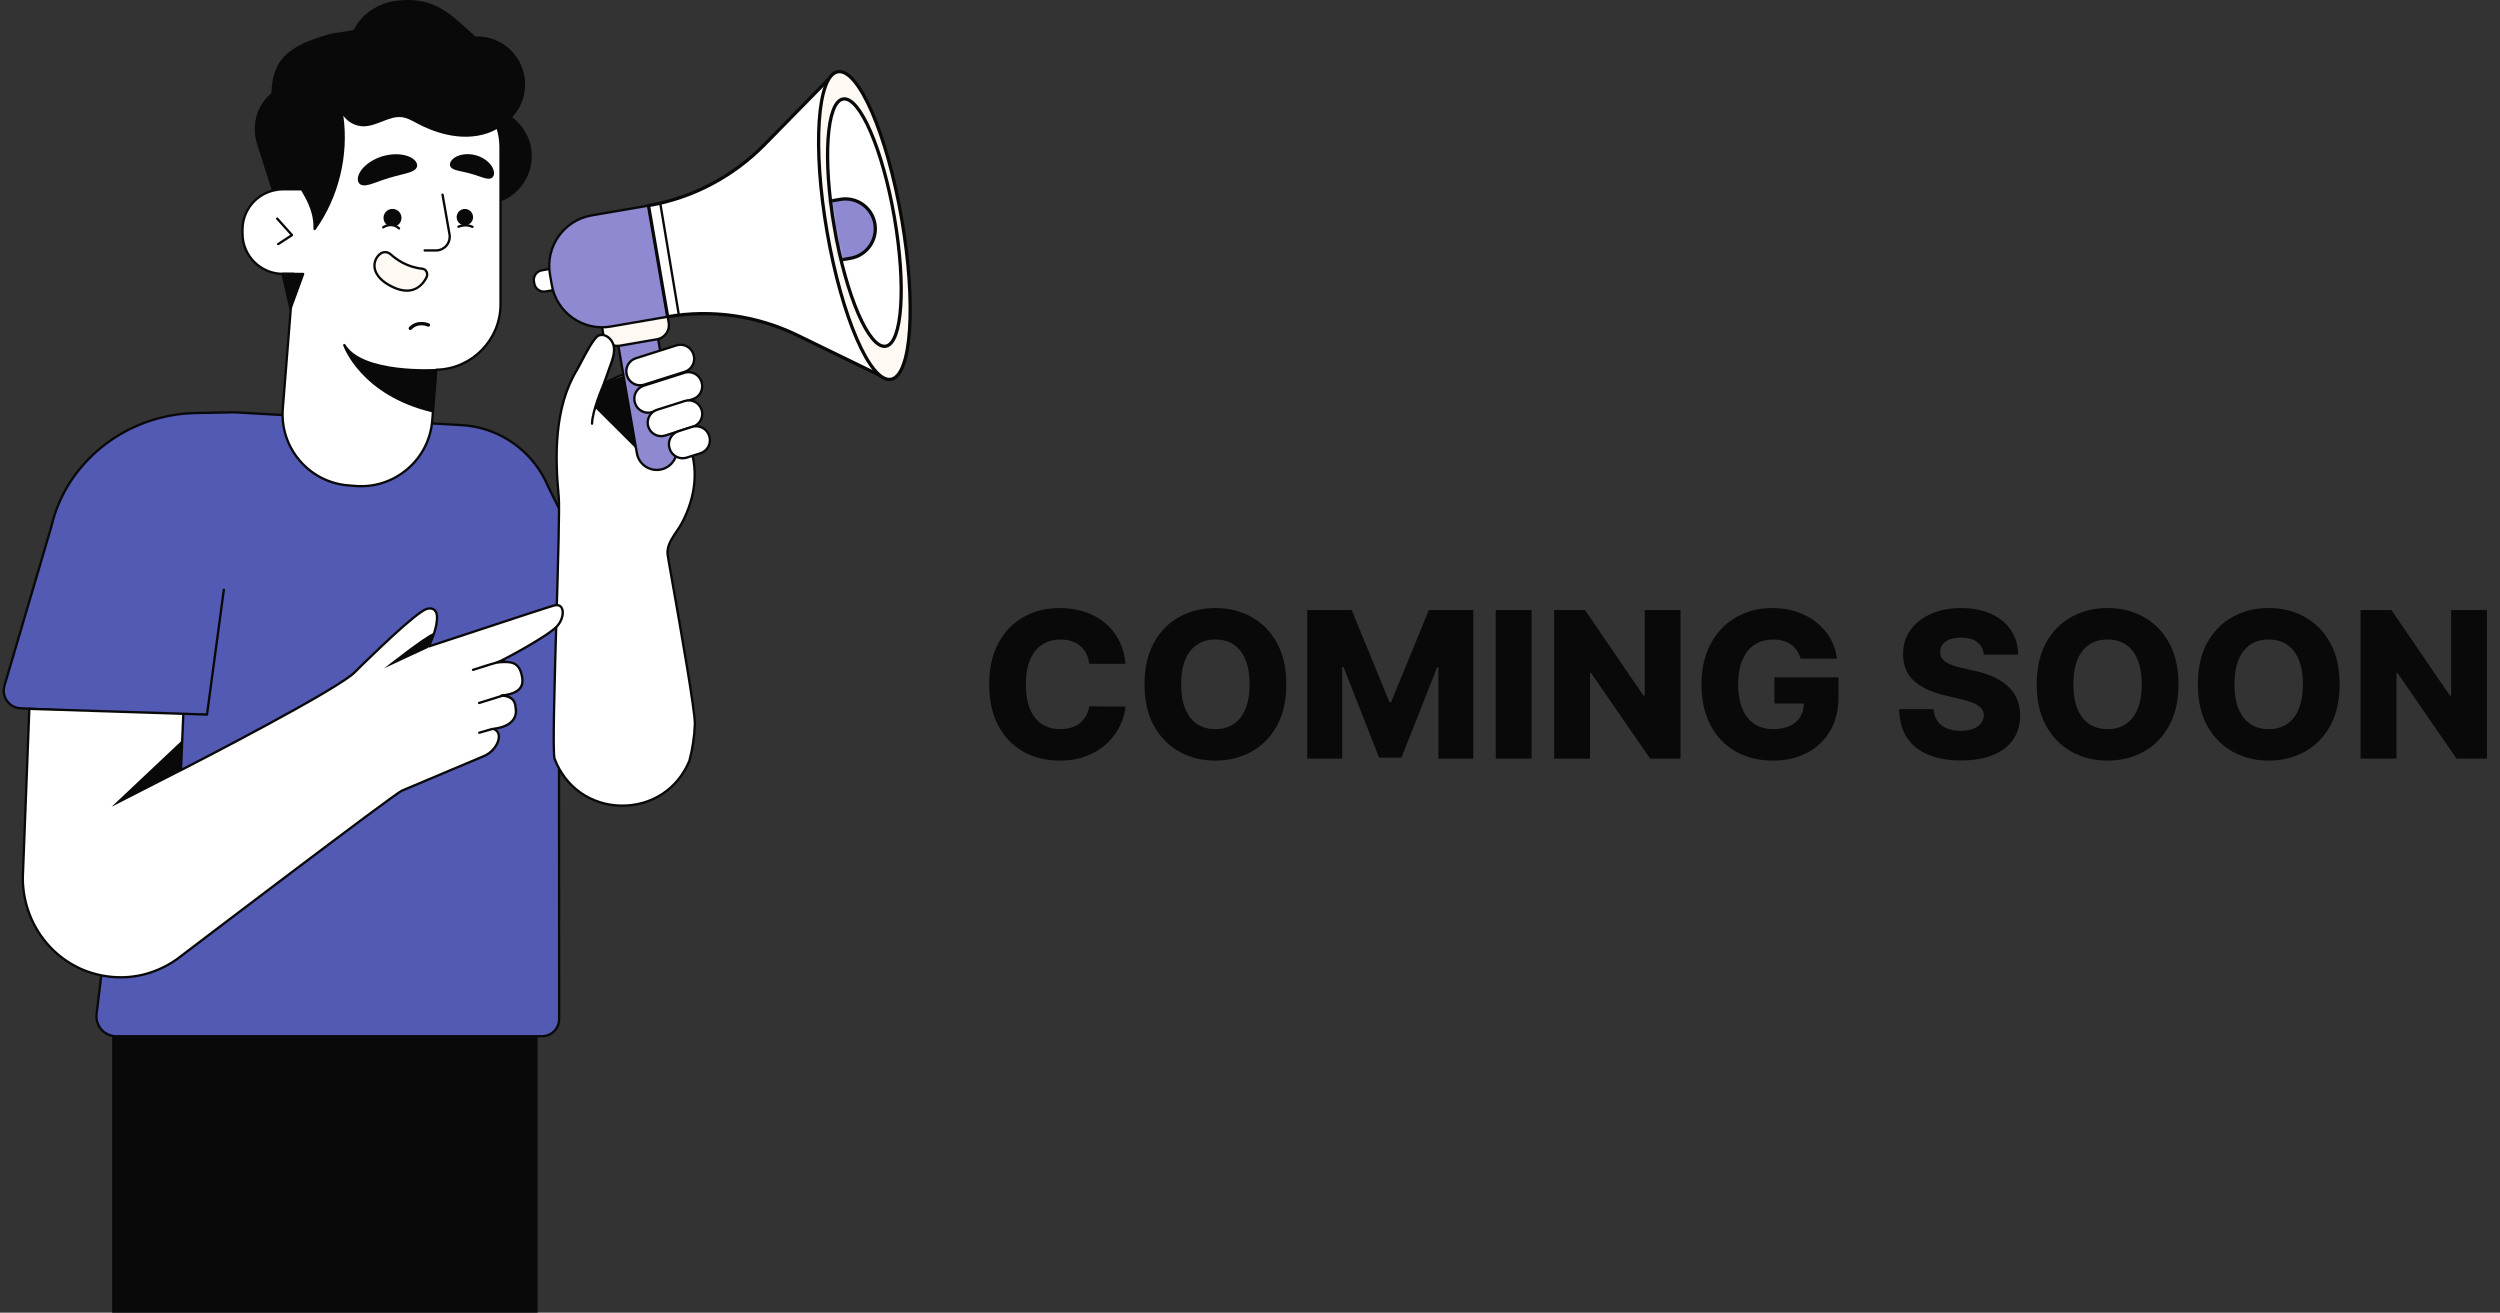 <svg width="758" height="398" viewBox="0 0 758 398" fill="none" xmlns="http://www.w3.org/2000/svg">
<rect x="0" y="0" width="758" height="398" fill="#333333" stroke="none"/>
<path d="M341.281 201.286H330.287C330.141 200.157 329.84 199.138 329.386 198.23C328.932 197.321 328.331 196.544 327.583 195.899C326.835 195.254 325.949 194.763 324.923 194.426C323.911 194.074 322.79 193.898 321.559 193.898C319.375 193.898 317.491 194.433 315.908 195.503C314.34 196.573 313.131 198.12 312.281 200.143C311.445 202.165 311.027 204.613 311.027 207.486C311.027 210.476 311.452 212.983 312.303 215.005C313.167 217.013 314.377 218.53 315.93 219.556C317.499 220.568 319.353 221.074 321.493 221.074C322.695 221.074 323.787 220.92 324.769 220.612C325.765 220.304 326.638 219.857 327.385 219.271C328.147 218.67 328.77 217.944 329.254 217.094C329.752 216.229 330.097 215.254 330.287 214.17L341.281 214.236C341.09 216.229 340.511 218.193 339.544 220.128C338.591 222.063 337.279 223.829 335.608 225.427C333.937 227.01 331.9 228.27 329.496 229.208C327.107 230.147 324.366 230.616 321.273 230.616C317.198 230.616 313.548 229.722 310.324 227.933C307.114 226.13 304.578 223.507 302.716 220.062C300.855 216.618 299.924 212.426 299.924 207.486C299.924 202.532 300.87 198.332 302.76 194.888C304.651 191.443 307.209 188.827 310.434 187.039C313.658 185.25 317.271 184.356 321.273 184.356C323.999 184.356 326.52 184.737 328.836 185.5C331.152 186.247 333.19 187.346 334.948 188.798C336.707 190.234 338.136 192 339.236 194.096C340.335 196.192 341.017 198.589 341.281 201.286ZM390.008 207.486C390.008 212.44 389.055 216.64 387.15 220.084C385.244 223.529 382.664 226.145 379.41 227.933C376.171 229.722 372.536 230.616 368.505 230.616C364.46 230.616 360.817 229.714 357.578 227.911C354.339 226.108 351.766 223.492 349.861 220.062C347.97 216.618 347.024 212.426 347.024 207.486C347.024 202.532 347.97 198.332 349.861 194.888C351.766 191.443 354.339 188.827 357.578 187.039C360.817 185.25 364.46 184.356 368.505 184.356C372.536 184.356 376.171 185.25 379.41 187.039C382.664 188.827 385.244 191.443 387.15 194.888C389.055 198.332 390.008 202.532 390.008 207.486ZM378.883 207.486C378.883 204.554 378.465 202.077 377.629 200.055C376.809 198.032 375.621 196.5 374.068 195.459C372.529 194.419 370.674 193.898 368.505 193.898C366.35 193.898 364.496 194.419 362.943 195.459C361.389 196.5 360.194 198.032 359.359 200.055C358.538 202.077 358.128 204.554 358.128 207.486C358.128 210.417 358.538 212.895 359.359 214.917C360.194 216.94 361.389 218.472 362.943 219.513C364.496 220.553 366.35 221.074 368.505 221.074C370.674 221.074 372.529 220.553 374.068 219.513C375.621 218.472 376.809 216.94 377.629 214.917C378.465 212.895 378.883 210.417 378.883 207.486ZM396.362 184.972H409.84L421.272 212.851H421.8L433.233 184.972H446.711V230H436.113V202.341H435.739L424.922 229.714H418.15L407.333 202.187H406.959V230H396.362V184.972ZM464.382 184.972V230H453.499V184.972H464.382ZM509.537 184.972V230H500.302L482.384 204.012H482.098V230H471.214V184.972H480.581L498.302 210.916H498.675V184.972H509.537ZM545.93 199.681C545.68 198.757 545.314 197.944 544.83 197.24C544.347 196.522 543.753 195.914 543.049 195.415C542.346 194.917 541.54 194.543 540.631 194.294C539.722 194.03 538.725 193.898 537.641 193.898C535.457 193.898 533.566 194.426 531.968 195.481C530.385 196.537 529.161 198.076 528.297 200.099C527.432 202.107 526.999 204.547 526.999 207.42C526.999 210.308 527.417 212.77 528.253 214.807C529.088 216.845 530.297 218.399 531.88 219.469C533.463 220.539 535.383 221.074 537.641 221.074C539.634 221.074 541.32 220.751 542.698 220.106C544.09 219.447 545.145 218.516 545.864 217.314C546.582 216.112 546.941 214.697 546.941 213.07L548.964 213.312H538.015V205.375H557.428V211.334C557.428 215.364 556.571 218.816 554.856 221.689C553.156 224.562 550.811 226.768 547.82 228.307C544.845 229.846 541.422 230.616 537.553 230.616C533.258 230.616 529.484 229.685 526.23 227.823C522.976 225.962 520.44 223.309 518.623 219.864C516.805 216.405 515.896 212.301 515.896 207.552C515.896 203.858 516.446 200.582 517.545 197.724C518.645 194.851 520.176 192.418 522.14 190.425C524.119 188.431 526.406 186.921 529 185.895C531.609 184.869 534.416 184.356 537.421 184.356C540.03 184.356 542.456 184.73 544.698 185.478C546.956 186.225 548.949 187.28 550.679 188.644C552.423 190.007 553.837 191.626 554.922 193.503C556.007 195.379 556.681 197.438 556.945 199.681H545.93ZM601.484 198.472C601.337 196.859 600.685 195.606 599.527 194.712C598.384 193.803 596.749 193.349 594.624 193.349C593.217 193.349 592.044 193.532 591.106 193.898C590.168 194.265 589.464 194.771 588.995 195.415C588.526 196.046 588.285 196.771 588.27 197.592C588.241 198.266 588.372 198.86 588.666 199.373C588.973 199.886 589.413 200.34 589.985 200.736C590.571 201.117 591.275 201.454 592.095 201.748C592.916 202.041 593.84 202.297 594.866 202.517L598.735 203.396C600.963 203.88 602.927 204.525 604.628 205.331C606.343 206.137 607.779 207.098 608.937 208.212C610.11 209.325 610.996 210.608 611.597 212.059C612.198 213.51 612.506 215.137 612.521 216.94C612.506 219.784 611.788 222.224 610.366 224.262C608.944 226.299 606.9 227.86 604.232 228.945C601.579 230.029 598.376 230.572 594.624 230.572C590.857 230.572 587.574 230.007 584.774 228.879C581.974 227.75 579.798 226.035 578.244 223.734C576.69 221.433 575.892 218.523 575.848 215.005H586.269C586.357 216.456 586.745 217.666 587.434 218.633C588.123 219.6 589.069 220.333 590.271 220.832C591.487 221.33 592.894 221.579 594.492 221.579C595.958 221.579 597.204 221.381 598.23 220.986C599.27 220.59 600.069 220.04 600.626 219.337C601.183 218.633 601.469 217.827 601.484 216.918C601.469 216.068 601.205 215.342 600.692 214.741C600.179 214.126 599.388 213.598 598.318 213.158C597.262 212.704 595.914 212.286 594.272 211.905L589.567 210.806C585.668 209.912 582.597 208.468 580.355 206.475C578.112 204.467 576.998 201.755 577.013 198.34C576.998 195.555 577.746 193.114 579.255 191.018C580.765 188.922 582.854 187.288 585.522 186.115C588.189 184.943 591.231 184.356 594.646 184.356C598.134 184.356 601.161 184.95 603.726 186.137C606.306 187.31 608.307 188.959 609.729 191.084C611.15 193.209 611.876 195.672 611.905 198.472H601.484ZM660.517 207.486C660.517 212.44 659.564 216.64 657.659 220.084C655.753 223.529 653.174 226.145 649.92 227.933C646.68 229.722 643.045 230.616 639.014 230.616C634.969 230.616 631.326 229.714 628.087 227.911C624.848 226.108 622.275 223.492 620.37 220.062C618.479 216.618 617.534 212.426 617.534 207.486C617.534 202.532 618.479 198.332 620.37 194.888C622.275 191.443 624.848 188.827 628.087 187.039C631.326 185.25 634.969 184.356 639.014 184.356C643.045 184.356 646.68 185.25 649.92 187.039C653.174 188.827 655.753 191.443 657.659 194.888C659.564 198.332 660.517 202.532 660.517 207.486ZM649.392 207.486C649.392 204.554 648.974 202.077 648.139 200.055C647.318 198.032 646.131 196.5 644.577 195.459C643.038 194.419 641.184 193.898 639.014 193.898C636.86 193.898 635.006 194.419 633.452 195.459C631.898 196.5 630.704 198.032 629.868 200.055C629.047 202.077 628.637 204.554 628.637 207.486C628.637 210.417 629.047 212.895 629.868 214.917C630.704 216.94 631.898 218.472 633.452 219.513C635.006 220.553 636.86 221.074 639.014 221.074C641.184 221.074 643.038 220.553 644.577 219.513C646.131 218.472 647.318 216.94 648.139 214.917C648.974 212.895 649.392 210.417 649.392 207.486ZM709.371 207.486C709.371 212.44 708.418 216.64 706.513 220.084C704.607 223.529 702.027 226.145 698.773 227.933C695.534 229.722 691.899 230.616 687.868 230.616C683.823 230.616 680.18 229.714 676.941 227.911C673.702 226.108 671.129 223.492 669.224 220.062C667.333 216.618 666.387 212.426 666.387 207.486C666.387 202.532 667.333 198.332 669.224 194.888C671.129 191.443 673.702 188.827 676.941 187.039C680.18 185.25 683.823 184.356 687.868 184.356C691.899 184.356 695.534 185.25 698.773 187.039C702.027 188.827 704.607 191.443 706.513 194.888C708.418 198.332 709.371 202.532 709.371 207.486ZM698.246 207.486C698.246 204.554 697.828 202.077 696.992 200.055C696.172 198.032 694.984 196.5 693.431 195.459C691.892 194.419 690.037 193.898 687.868 193.898C685.713 193.898 683.859 194.419 682.306 195.459C680.752 196.5 679.557 198.032 678.722 200.055C677.901 202.077 677.491 204.554 677.491 207.486C677.491 210.417 677.901 212.895 678.722 214.917C679.557 216.94 680.752 218.472 682.306 219.513C683.859 220.553 685.713 221.074 687.868 221.074C690.037 221.074 691.892 220.553 693.431 219.513C694.984 218.472 696.172 216.94 696.992 214.917C697.828 212.895 698.246 210.417 698.246 207.486ZM754.047 184.972V230H744.813L726.894 204.012H726.608V230H715.725V184.972H725.091L742.812 210.916H743.186V184.972H754.047Z" fill="#090909"/>
<path d="M163 314H34V398H163V314Z" fill="#090909"/>
<path d="M186.117 202.902C189.575 202.992 191.887 199.371 190.352 196.272L166.208 147.551C165.696 146.323 165.108 145.135 164.446 143.995L164.442 143.988V143.989C159.464 135.425 150.417 129.478 139.842 128.884L71.448 125.038L71.426 125.008L70.917 125.018L70.808 125.014C70.734 125.014 70.662 125.023 70.587 125.024L59.255 125.24C39.454 125.617 21.606 138.438 16.134 157.472C15.913 158.239 15.712 159.016 15.53 159.801L1.347 207.921C0.374 211.223 2.746 214.566 6.184 214.74L40.254 216.457L29.288 307.482C28.858 311.049 31.643 314.19 35.236 314.19H164.304C167.223 314.19 169.578 311.802 169.535 308.883L169.487 202.432L186.117 202.902Z" fill="#535AB4"/>
<path d="M164.303 314.545H35.235C33.42 314.545 31.689 313.766 30.485 312.409C29.282 311.051 28.717 309.24 28.933 307.438L39.853 216.792L6.164 215.094C4.416 215.006 2.832 214.136 1.82 212.708C0.806 211.28 0.509 209.498 1.005 207.818L15.187 159.699C15.364 158.931 15.568 158.141 15.79 157.372C21.179 138.626 39.05 125.266 59.247 124.882L70.666 124.662C70.713 124.659 70.759 124.656 70.806 124.656L70.929 124.66L71.418 124.65C71.469 124.644 71.533 124.663 71.585 124.688L139.86 128.526C150.221 129.108 159.526 134.821 164.75 143.808C165.415 144.954 166.014 146.164 166.536 147.412L190.67 196.113C191.448 197.681 191.349 199.498 190.407 200.973C189.465 202.448 187.842 203.315 186.108 203.256H186.106L169.842 202.795L169.89 308.879C169.912 310.381 169.341 311.803 168.283 312.877C167.225 313.953 165.811 314.545 164.303 314.545ZM70.794 125.368L70.718 125.373C70.675 125.376 70.633 125.379 70.589 125.38L59.261 125.596C39.373 125.974 21.778 139.122 16.474 157.569C16.256 158.327 16.055 159.105 15.876 159.881L1.688 208.021C1.256 209.49 1.515 211.048 2.401 212.297C3.286 213.546 4.672 214.306 6.2 214.384L40.271 216.101C40.37 216.106 40.462 216.152 40.526 216.227C40.589 216.303 40.618 216.401 40.606 216.499L29.639 307.524C29.446 309.124 29.949 310.732 31.018 311.936C32.086 313.142 33.623 313.833 35.235 313.833H164.302C165.618 313.833 166.852 313.316 167.775 312.38C168.699 311.442 169.197 310.202 169.178 308.887L169.13 202.431C169.13 202.335 169.169 202.242 169.237 202.176C169.307 202.108 169.394 202.07 169.496 202.075L186.126 202.546C187.626 202.608 188.999 201.854 189.806 200.592C190.613 199.329 190.697 197.774 190.031 196.43L165.888 147.709C165.368 146.468 164.782 145.286 164.136 144.173C159.03 135.388 149.94 129.808 139.819 129.238L71.426 125.393C71.385 125.391 71.345 125.381 71.307 125.366L70.923 125.373L70.794 125.368Z" fill="#090909"/>
<path d="M206.613 158.817C210.794 151.154 212.219 141.892 208.461 133.767L203.649 135.52C203.649 135.52 199.043 122.252 198.299 112.563C196.45 109.267 183.071 116.22 183.071 116.22C183.071 116.22 184.399 112.603 185.063 110.795C185.767 108.878 186.482 106.835 186.061 104.837C185.639 102.839 183.589 101.042 181.648 101.677C179.739 102.302 176.121 110.218 174.981 112.081C168.118 123.295 168.202 137.965 169.408 150.643C170.05 157.4 166.993 226.98 168.159 230.07C175.204 248.722 201.454 249.101 209.028 230.657C209.991 227.028 210.543 223.318 210.684 219.597C210.874 214.566 202.536 169.563 202.407 168.036C202.226 165.894 203.241 164.01 204.416 162.217C205.174 161.061 205.999 159.942 206.613 158.817Z" fill="white"/>
<path d="M188.739 244.633C188.624 244.633 188.509 244.632 188.393 244.631C179.019 244.497 171.138 238.966 167.826 230.196C167.206 228.553 167.649 211.678 168.394 186.122C168.881 169.446 169.34 153.696 169.053 150.677C167.919 138.753 167.533 123.568 174.678 111.895C174.952 111.447 175.387 110.612 175.893 109.645C178.036 105.54 180.08 101.815 181.539 101.339C182.383 101.06 183.321 101.181 184.177 101.676C185.289 102.317 186.144 103.5 186.41 104.763C186.866 106.921 186.053 109.137 185.399 110.918L183.719 115.492C186.856 113.931 196.862 109.27 198.611 112.389C198.636 112.434 198.652 112.484 198.656 112.536C199.322 121.209 203.151 132.92 203.87 135.061L208.34 133.432C208.512 133.368 208.708 133.449 208.785 133.617C212.279 141.172 211.602 150.419 206.927 158.988C206.491 159.789 205.941 160.598 205.409 161.379C205.177 161.721 204.943 162.065 204.715 162.413C203.426 164.38 202.602 166.084 202.764 168.006C202.797 168.395 203.421 171.929 204.285 176.821C206.696 190.47 211.182 215.877 211.042 219.61C210.9 223.367 210.339 227.115 209.375 230.748C205.842 239.353 197.962 244.633 188.739 244.633ZM182.464 101.902C182.24 101.902 182.004 101.935 181.759 102.015C180.457 102.441 177.898 107.341 176.523 109.974C175.991 110.993 175.571 111.799 175.285 112.266C168.251 123.76 168.639 138.795 169.762 150.609C170.053 153.671 169.593 169.443 169.106 186.141C168.529 205.907 167.875 228.31 168.492 229.944C171.699 238.433 179.328 243.789 188.403 243.917C197.482 244.015 205.252 238.913 208.698 230.521C209.635 226.982 210.188 223.287 210.327 219.582C210.466 215.924 205.988 190.567 203.581 176.943C202.682 171.85 202.088 168.486 202.052 168.064C201.862 165.814 202.932 163.83 204.117 162.021C204.347 161.67 204.583 161.323 204.817 160.977C205.363 160.174 205.879 159.416 206.299 158.646C210.803 150.39 211.515 141.506 208.272 134.214L203.77 135.855C203.682 135.886 203.582 135.883 203.495 135.842C203.409 135.8 203.343 135.727 203.311 135.637C203.266 135.503 198.709 122.291 197.95 112.674C196.597 110.621 188.239 113.935 183.234 116.535C183.105 116.602 182.945 116.584 182.835 116.487C182.724 116.389 182.685 116.234 182.735 116.096L184.728 110.671C185.35 108.976 186.125 106.868 185.711 104.909C185.489 103.855 184.746 102.827 183.819 102.292C183.481 102.096 183.008 101.902 182.464 101.902Z" fill="#090909"/>
<path d="M180.416 123.655L192.87 136.066L202.176 117.988L200.19 109.776L183.279 116.057L180.416 123.655Z" fill="#090909"/>
<path d="M200.175 142.395C196.843 142.97 193.676 140.736 193.101 137.404L187.476 104.824C186.901 101.492 189.136 98.324 192.468 97.749C195.8 97.174 198.968 99.409 199.543 102.741L205.167 135.321C205.742 138.653 203.507 141.82 200.175 142.395Z" fill="#8E89D0"/>
<path d="M199.12 142.843C197.796 142.843 196.504 142.436 195.399 141.656C193.986 140.658 193.044 139.17 192.749 137.465L187.125 104.885C186.831 103.18 187.218 101.462 188.216 100.048C189.213 98.635 190.701 97.693 192.407 97.399C194.112 97.104 195.83 97.492 197.244 98.489C198.658 99.487 199.599 100.976 199.894 102.681L205.518 135.261C206.125 138.781 203.755 142.139 200.236 142.746C199.864 142.81 199.49 142.843 199.12 142.843ZM193.522 98.016C193.192 98.016 192.86 98.044 192.529 98.101C191.011 98.363 189.687 99.201 188.799 100.459C187.911 101.717 187.567 103.247 187.829 104.764L193.453 137.344C193.715 138.861 194.553 140.186 195.811 141.074C197.07 141.962 198.597 142.307 200.117 142.044C203.249 141.504 205.358 138.515 204.817 135.382L199.193 102.802C198.932 101.284 198.094 99.959 196.836 99.072C195.85 98.377 194.701 98.016 193.522 98.016Z" fill="#090909"/>
<path d="M199.215 102.872L187.927 104.821C185.563 105.229 183.316 103.643 182.907 101.279L182.473 98.763C182.064 96.399 183.65 94.152 186.014 93.743L197.302 91.795C199.667 91.386 201.913 92.972 202.322 95.336L202.756 97.852C203.165 100.216 201.579 102.463 199.215 102.872Z" fill="#FFF9F3"/>
<path d="M187.185 105.239C184.942 105.239 182.951 103.623 182.556 101.339L182.122 98.823C181.681 96.269 183.401 93.832 185.954 93.391L197.243 91.443C199.796 91.002 202.232 92.721 202.674 95.275L203.108 97.791C203.548 100.345 201.829 102.781 199.276 103.221L187.987 105.17C187.718 105.217 187.45 105.239 187.185 105.239ZM198.044 92.087C197.82 92.087 197.592 92.106 197.364 92.145L186.075 94.093C183.909 94.467 182.45 96.534 182.825 98.701L183.259 101.217C183.633 103.383 185.699 104.84 187.866 104.468L199.155 102.519C201.321 102.145 202.78 100.078 202.405 97.912L201.971 95.396C201.636 93.458 199.947 92.087 198.044 92.087Z" fill="#090909"/>
<path d="M168.7 87.811L165.411 88.379C163.805 88.656 162.277 87.579 162 85.972L161.896 85.366C161.618 83.759 162.696 82.232 164.303 81.955L167.591 81.387L168.7 87.811Z" fill="white"/>
<path d="M164.902 88.779C164.225 88.779 163.566 88.571 163.001 88.172C162.279 87.663 161.798 86.903 161.649 86.032L161.544 85.427C161.234 83.629 162.444 81.913 164.241 81.603L167.53 81.035C167.622 81.019 167.719 81.041 167.796 81.095C167.872 81.15 167.925 81.233 167.942 81.326L169.051 87.75C169.067 87.843 169.045 87.939 168.991 88.016C168.936 88.093 168.854 88.146 168.76 88.162L165.472 88.73C165.282 88.762 165.091 88.779 164.902 88.779ZM167.3 81.798L164.362 82.306C162.952 82.549 162.003 83.895 162.246 85.306L162.351 85.911C162.469 86.595 162.845 87.19 163.412 87.59C163.979 87.991 164.668 88.145 165.351 88.027L168.288 87.52L167.3 81.798Z" fill="#090909"/>
<path d="M202.441 96.028L185.192 99.006C176.764 100.461 168.753 94.808 167.298 86.381L166.749 83.204C165.294 74.776 170.946 66.765 179.374 65.31L196.624 62.332L202.441 96.028Z" fill="#8E89D0"/>
<path d="M182.55 99.589C174.988 99.589 168.277 94.142 166.947 86.442L166.399 83.264C164.914 74.657 170.707 66.445 179.314 64.959L196.564 61.981C196.755 61.949 196.942 62.078 196.976 62.272L202.792 95.967C202.808 96.06 202.787 96.156 202.732 96.233C202.678 96.31 202.595 96.363 202.502 96.379L185.253 99.357C184.345 99.514 183.442 99.589 182.55 99.589ZM196.334 62.745L179.435 65.662C171.215 67.081 165.682 74.923 167.101 83.144L167.649 86.321C169.067 94.541 176.906 100.074 185.13 98.655L202.028 95.738L196.334 62.745Z" fill="#090909"/>
<path d="M196.624 62.333L202.441 96.028C215.795 93.723 229.556 95.701 241.859 101.695L269.091 114.963L253.069 22.148L231.861 43.777C222.279 53.55 209.978 60.028 196.624 62.333Z" fill="white" stroke="#090909" stroke-miterlimit="10" stroke-linecap="round" stroke-linejoin="round"/>
<path d="M270.136 115.014C276.385 113.935 277.848 92.183 273.402 66.429C268.957 40.675 260.286 20.672 254.036 21.751C247.787 22.83 246.324 44.582 250.77 70.336C255.215 96.09 263.886 116.093 270.136 115.014Z" fill="#FFF9F3" stroke="#090909" stroke-miterlimit="10" stroke-linecap="round" stroke-linejoin="round"/>
<path d="M268.555 104.97C273.578 104.103 274.753 86.621 271.181 65.923C267.608 45.225 260.639 29.148 255.617 30.015C250.594 30.883 249.418 48.365 252.991 69.063C256.564 89.761 263.532 105.837 268.555 104.97Z" fill="white"/>
<mask id="mask0_1350_24979" style="mask-type:luminance" maskUnits="userSpaceOnUse" x="250" y="29" width="24" height="77">
<path d="M268.555 104.971C273.578 104.104 274.753 86.621 271.181 65.923C267.608 45.225 260.639 29.149 255.617 30.016C250.594 30.883 249.418 48.365 252.991 69.063C256.564 89.761 263.532 105.838 268.555 104.971Z" fill="white"/>
</mask>
<g mask="url(#mask0_1350_24979)">
<path d="M242.713 62.53L254.789 60.446C259.721 59.594 264.41 62.902 265.261 67.834C266.113 72.766 262.805 77.455 257.872 78.306L245.796 80.391L242.713 62.53Z" fill="#8E89D0" stroke="#090909" stroke-miterlimit="10" stroke-linecap="round" stroke-linejoin="round"/>
</g>
<path d="M268.555 104.97C273.578 104.103 274.753 86.621 271.181 65.923C267.608 45.225 260.639 29.148 255.617 30.015C250.594 30.883 249.418 48.365 252.991 69.063C256.564 89.761 263.532 105.837 268.555 104.97Z" stroke="#090909" stroke-width="1" stroke-miterlimit="10" stroke-linecap="round" stroke-linejoin="round"/>
<path d="M205.836 95.892C205.666 95.892 205.515 95.769 205.485 95.594L199.839 61.671C199.807 61.477 199.938 61.293 200.132 61.261C200.323 61.227 200.509 61.36 200.541 61.554L206.188 95.477C206.22 95.671 206.089 95.855 205.895 95.887C205.876 95.89 205.856 95.892 205.836 95.892Z" fill="#090909"/>
<path d="M212.678 115.715L212.721 115.853C213.407 118.014 212.201 120.344 210.039 121.03L197.738 124.937C195.576 125.623 193.246 124.417 192.56 122.255L192.516 122.118C191.83 119.956 193.036 117.626 195.198 116.94L207.499 113.033C209.661 112.347 211.991 113.554 212.678 115.715Z" fill="white"/>
<path d="M196.493 125.488C195.785 125.488 195.081 125.318 194.431 124.982C193.366 124.43 192.58 123.5 192.22 122.364L192.176 122.227C191.428 119.872 192.735 117.349 195.09 116.601L207.392 112.695C209.747 111.946 212.269 113.254 213.017 115.608L213.061 115.746C213.808 118.1 212.501 120.624 210.147 121.372L197.845 125.278C197.402 125.418 196.947 125.488 196.493 125.488ZM208.745 113.196C208.368 113.196 207.985 113.253 207.607 113.373L195.305 117.279C193.325 117.908 192.226 120.03 192.855 122.01L192.899 122.148C193.202 123.103 193.863 123.884 194.759 124.348C195.656 124.813 196.675 124.901 197.629 124.598L209.931 120.692C211.911 120.063 213.01 117.941 212.382 115.961L212.338 115.824C211.829 114.221 210.342 113.196 208.745 113.196Z" fill="#090909"/>
<path d="M210.249 107.407L210.292 107.545C210.978 109.706 209.772 112.036 207.61 112.723L195.309 116.63C193.147 117.317 190.817 116.11 190.13 113.948L190.086 113.81C189.4 111.649 190.606 109.319 192.768 108.632L205.07 104.725C207.232 104.039 209.562 105.246 210.249 107.407Z" fill="white"/>
<path d="M194.065 117.18C193.357 117.181 192.654 117.01 192.004 116.673C190.939 116.122 190.153 115.192 189.792 114.056L189.749 113.918C189.387 112.782 189.493 111.57 190.045 110.504C190.596 109.439 191.526 108.654 192.662 108.293L204.964 104.386C207.318 103.637 209.842 104.946 210.589 107.299L210.633 107.437C210.994 108.573 210.889 109.785 210.337 110.851C209.786 111.916 208.856 112.701 207.719 113.063L195.418 116.97C194.974 117.111 194.519 117.18 194.065 117.18ZM206.316 104.888C205.939 104.888 205.556 104.945 205.178 105.065L192.877 108.972C191.922 109.275 191.141 109.935 190.676 110.832C190.212 111.728 190.123 112.747 190.426 113.702L190.47 113.84C190.773 114.795 191.434 115.576 192.33 116.04C193.228 116.505 194.247 116.593 195.2 116.291L207.502 112.384C208.457 112.081 209.238 111.419 209.702 110.524C210.167 109.627 210.255 108.608 209.952 107.653L209.909 107.516C209.4 105.913 207.914 104.888 206.316 104.888Z" fill="#090909"/>
<path d="M212.721 124.235L212.733 124.272C213.412 126.407 212.219 128.708 210.085 129.386L201.693 132.051C199.559 132.729 197.257 131.537 196.58 129.402L196.568 129.365C195.89 127.231 197.082 124.93 199.216 124.252L207.607 121.587C209.741 120.909 212.043 122.1 212.721 124.235Z" fill="white"/>
<path d="M200.463 132.598C198.585 132.598 196.837 131.393 196.24 129.51C195.489 127.145 196.781 124.651 199.108 123.912L207.498 121.247C208.621 120.89 209.821 120.995 210.872 121.54C211.926 122.085 212.702 123.005 213.059 124.128L213.071 124.163C213.428 125.288 213.324 126.486 212.779 127.539C212.233 128.592 211.314 129.368 210.191 129.725L201.8 132.39C201.357 132.531 200.906 132.598 200.463 132.598ZM208.834 121.752C208.459 121.752 208.081 121.81 207.714 121.926L199.324 124.591C197.372 125.211 196.287 127.304 196.907 129.257C197.539 131.246 199.633 132.33 201.585 131.711L209.976 129.046C210.917 128.747 211.688 128.095 212.147 127.211C212.605 126.327 212.692 125.321 212.392 124.38L212.38 124.343C212.081 123.401 211.43 122.63 210.545 122.172C210.007 121.894 209.422 121.752 208.834 121.752Z" fill="#090909"/>
<path d="M215.013 132.113L215.057 132.251C215.743 134.412 214.536 136.742 212.374 137.428L208.22 138.748C206.059 139.434 203.729 138.228 203.042 136.066L202.998 135.928C202.312 133.767 203.518 131.437 205.68 130.751L209.834 129.431C211.997 128.745 214.326 129.952 215.013 132.113Z" fill="white"/>
<path d="M206.977 139.298C206.269 139.298 205.565 139.128 204.915 138.792C203.849 138.24 203.063 137.31 202.704 136.174L202.66 136.036C202.299 134.9 202.404 133.688 202.957 132.622C203.508 131.557 204.437 130.772 205.574 130.41L209.727 129.091C212.083 128.342 214.606 129.65 215.354 132.004L215.355 132.006L215.398 132.143C215.759 133.278 215.653 134.491 215.102 135.556C214.55 136.621 213.621 137.407 212.484 137.768L208.33 139.087C207.885 139.229 207.431 139.298 206.977 139.298ZM211.081 129.594C210.704 129.594 210.321 129.651 209.943 129.771L205.789 131.091C204.834 131.394 204.053 132.055 203.589 132.951C203.124 133.847 203.036 134.867 203.338 135.821L203.382 135.959C203.685 136.914 204.346 137.695 205.242 138.16C206.14 138.624 207.159 138.713 208.112 138.41L212.266 137.09C213.221 136.787 214.002 136.126 214.467 135.23C214.931 134.334 215.019 133.315 214.716 132.36L214.673 132.222C214.165 130.619 212.678 129.594 211.081 129.594Z" fill="#090909"/>
<path d="M182.883 116.92C182.883 116.92 184.398 112.602 185.063 110.795C185.767 108.878 186.482 106.835 186.061 104.837C185.64 102.839 183.59 101.042 181.649 101.677C179.739 102.302 176.121 110.218 174.981 112.081" fill="white"/>
<path d="M183.219 117.037L182.547 116.802C182.547 116.802 184.064 112.481 184.729 110.671C185.351 108.976 186.126 106.868 185.713 104.909C185.49 103.855 184.748 102.827 183.821 102.292C183.342 102.015 182.596 101.743 181.76 102.015C180.457 102.441 177.898 107.341 176.524 109.974C175.992 110.993 175.571 111.799 175.285 112.266C175.181 112.434 174.96 112.485 174.795 112.384C174.627 112.281 174.574 112.062 174.677 111.893C174.951 111.446 175.387 110.611 175.892 109.644C178.035 105.539 180.08 101.814 181.538 101.337C182.383 101.059 183.32 101.18 184.176 101.674C185.288 102.316 186.143 103.498 186.41 104.762C186.865 106.92 186.052 109.136 185.398 110.916C184.734 112.724 183.219 117.037 183.219 117.037Z" fill="#090909"/>
<path d="M179.512 128.803C179.51 128.803 179.509 128.803 179.507 128.803C179.311 128.801 179.153 128.639 179.155 128.443C179.199 124.523 182.42 117.092 182.556 116.777C182.636 116.597 182.846 116.516 183.025 116.592C183.206 116.671 183.288 116.881 183.209 117.061C183.176 117.137 179.91 124.675 179.868 128.451C179.866 128.646 179.706 128.803 179.512 128.803Z" fill="#090909"/>
<path d="M154.898 35.71C155.064 35.483 155.212 35.244 155.313 34.978C157.235 32.804 158.514 30.027 158.802 26.915C159.527 19.101 153.78 12.179 145.967 11.454C145.307 11.393 144.658 11.394 144.015 11.423C137.124 5.473 132.319 -0.965 120.239 0.59C115.582 1.19 111.254 3.59 108.605 7.467C108.237 8.006 107.913 8.586 107.618 9.183C107.381 9.663 101.219 10.354 100.4 10.581C94.643 12.175 87.279 14.546 84.406 20.248C83.135 22.77 82.734 25.613 82.629 28.454C78.287 31.9 76.519 37.999 78.271 43.52L82.798 57.779C83.745 57.541 84.732 57.401 85.751 57.401H91.522C91.876 58.003 92.229 58.609 92.577 59.223C94.369 62.389 95.529 65.756 95.391 69.438C102.857 58.998 138.592 61.721 146.523 61.721C154.454 61.721 160.884 55.291 160.884 47.36C160.883 42.557 158.517 38.317 154.898 35.71Z" fill="#090909"/>
<path d="M95.391 69.793C95.352 69.793 95.314 69.787 95.276 69.774C95.127 69.724 95.028 69.581 95.034 69.424C95.156 66.183 94.25 62.903 92.266 59.397C91.954 58.845 91.636 58.299 91.318 57.756H85.751C84.821 57.756 83.857 57.88 82.884 58.123C82.7 58.169 82.515 58.065 82.457 57.885L77.931 43.626C76.144 37.995 77.89 31.849 82.278 28.276C82.368 26.079 82.666 22.907 84.088 20.086C86.846 14.61 93.512 12.116 100.304 10.236C100.594 10.155 101.427 10.033 102.481 9.877C104.021 9.651 106.858 9.232 107.327 8.967C107.652 8.315 107.974 7.757 108.311 7.264C110.93 3.432 115.26 0.87 120.194 0.235C130.737 -1.121 135.944 3.622 141.451 8.647C142.32 9.438 143.216 10.257 144.142 11.06C144.838 11.034 145.434 11.045 145.999 11.098C149.873 11.457 153.375 13.303 155.86 16.297C158.345 19.291 159.516 23.072 159.157 26.947C158.873 30.011 157.651 32.852 155.621 35.166C155.559 35.319 155.482 35.469 155.385 35.626C159.057 38.404 161.24 42.764 161.24 47.358C161.24 55.473 154.638 62.075 146.523 62.075C145.473 62.075 143.969 62.029 142.062 61.97C130.09 61.598 102.054 60.733 95.68 69.644C95.612 69.74 95.503 69.793 95.391 69.793ZM85.751 57.044H91.523C91.649 57.044 91.766 57.111 91.83 57.22C92.185 57.823 92.539 58.431 92.887 59.046C94.73 62.303 95.673 65.382 95.753 68.423C103.327 60.061 129.369 60.865 142.085 61.258C143.985 61.317 145.485 61.363 146.524 61.363C154.246 61.363 160.528 55.081 160.528 47.358C160.528 42.878 158.346 38.632 154.691 35.998C154.614 35.943 154.562 35.859 154.548 35.765C154.533 35.671 154.556 35.575 154.612 35.499C154.786 35.262 154.903 35.056 154.982 34.85C154.997 34.81 155.02 34.774 155.048 34.742C157.001 32.533 158.177 29.816 158.449 26.881C158.79 23.197 157.677 19.6 155.314 16.753C152.951 13.906 149.619 12.151 145.935 11.809C145.364 11.756 144.759 11.747 144.033 11.779C143.939 11.786 143.854 11.752 143.783 11.692C142.813 10.854 141.876 10 140.972 9.175C135.356 4.052 130.509 -0.373 120.286 0.944C115.554 1.552 111.405 4.004 108.901 7.668C108.573 8.147 108.259 8.694 107.939 9.34C107.754 9.714 106.992 9.934 102.585 10.584C101.638 10.723 100.743 10.855 100.496 10.924C93.861 12.761 87.359 15.18 84.725 20.408C83.664 22.514 83.111 25.075 82.986 28.466C82.982 28.571 82.933 28.668 82.851 28.732C78.6 32.108 76.897 38.007 78.612 43.412L83.039 57.356C83.956 57.149 84.868 57.044 85.751 57.044Z" fill="#090909"/>
<path d="M126.696 37.127C125.211 36.336 123.723 35.446 122.058 35.202C117.947 34.601 114.182 38.053 110.03 37.94C107.043 37.859 104.226 35.704 103.365 32.843C105.811 45.442 102.857 58.998 95.391 69.438C95.529 65.755 94.369 62.389 92.577 59.223C92.23 58.609 91.876 58.004 91.523 57.401H85.751C84.731 57.401 83.746 57.541 82.798 57.779C77.492 59.111 73.528 63.921 73.528 69.624V70.817C73.528 77.539 79.028 83.04 85.751 83.04H89.012L85.746 123.846C84.792 135.777 93.689 146.223 105.62 147.178L107.727 147.346C119.658 148.301 130.104 139.404 131.059 127.473L132.289 112.102C143.073 111.923 151.763 103.14 151.763 92.314V44.552C151.763 42.474 151.425 40.48 150.828 38.599C149.865 39.183 148.847 39.668 147.792 40.03C140.884 42.403 133.14 40.563 126.696 37.127Z" fill="white"/>
<path d="M109.493 147.772C108.897 147.772 108.299 147.749 107.699 147.7L105.591 147.531C99.726 147.062 94.395 144.337 90.58 139.858C86.765 135.378 84.922 129.681 85.391 123.816L88.626 83.395H85.751C78.814 83.395 73.171 77.752 73.171 70.816V69.623C73.171 63.855 77.094 58.842 82.711 57.433C83.74 57.174 84.764 57.044 85.751 57.044H91.523C91.65 57.044 91.767 57.111 91.831 57.22C92.185 57.823 92.539 58.43 92.888 59.046C94.706 62.258 95.647 65.297 95.749 68.298C102.644 58.115 105.358 44.975 103.016 32.909C102.979 32.723 103.095 32.541 103.28 32.495C103.467 32.45 103.653 32.557 103.707 32.738C104.528 35.468 107.192 37.505 110.04 37.582C111.938 37.634 113.78 36.901 115.578 36.194C117.673 35.368 119.839 34.516 122.111 34.847C123.646 35.071 125.02 35.815 126.349 36.533L126.865 36.811C131.138 39.09 139.523 42.493 147.678 39.692C148.689 39.345 149.687 38.875 150.645 38.294C150.74 38.237 150.853 38.228 150.955 38.265C151.057 38.304 151.136 38.387 151.17 38.491C151.802 40.478 152.122 42.516 152.122 44.551V92.312C152.122 103.131 143.404 112.096 132.622 112.449L131.417 127.499C130.948 133.365 128.223 138.695 123.743 142.511C119.72 145.937 114.717 147.772 109.493 147.772ZM85.751 57.756C84.821 57.756 83.857 57.88 82.884 58.124C77.585 59.454 73.883 64.182 73.883 69.623V70.816C73.883 77.359 79.207 82.682 85.75 82.682H89.011C89.111 82.682 89.205 82.724 89.273 82.797C89.341 82.87 89.375 82.968 89.366 83.067L86.1 123.873C85.647 129.548 87.429 135.061 91.121 139.395C94.814 143.729 99.972 146.366 105.648 146.82L107.756 146.989C113.429 147.447 118.943 145.661 123.278 141.969C127.612 138.277 130.249 133.118 130.704 127.442L131.934 112.072C131.949 111.89 132.1 111.748 132.284 111.744C142.828 111.569 151.406 102.852 151.406 92.312V44.552C151.406 42.736 151.141 40.917 150.619 39.136C149.739 39.638 148.828 40.051 147.907 40.368C139.498 43.255 130.903 39.774 126.527 37.441L126.008 37.161C124.734 36.472 123.415 35.76 122.007 35.554C119.921 35.251 117.938 36.031 115.837 36.858C113.973 37.592 112.036 38.348 110.02 38.296C107.687 38.232 105.466 36.979 104.104 35.105C105.781 47.075 102.704 59.823 95.68 69.644C95.589 69.772 95.425 69.824 95.276 69.773C95.127 69.723 95.029 69.58 95.035 69.423C95.157 66.182 94.25 62.902 92.266 59.396C91.954 58.844 91.636 58.298 91.319 57.755H85.751V57.756Z" fill="#090909"/>
<path d="M91.913 83.069L88.064 93.598L85.651 83.031L91.913 83.069Z" fill="#090909"/>
<path d="M88.064 93.954C88.056 93.954 88.049 93.954 88.042 93.954C87.883 93.944 87.752 93.831 87.717 93.677L85.304 83.11C85.28 83.004 85.305 82.892 85.374 82.808C85.442 82.723 85.571 82.68 85.654 82.674L91.916 82.712C92.032 82.713 92.14 82.77 92.207 82.865C92.273 82.961 92.288 83.082 92.249 83.191L88.399 93.72C88.347 93.862 88.213 93.954 88.064 93.954ZM86.098 83.391L88.143 92.345L91.404 83.422L86.098 83.391Z" fill="#090909"/>
<path d="M84.052 66.292L88.535 71.28L84.34 74.015" fill="white"/>
<path d="M84.34 74.371C84.224 74.371 84.11 74.314 84.042 74.209C83.935 74.045 83.981 73.824 84.146 73.716L87.992 71.209L83.787 66.53C83.655 66.384 83.667 66.159 83.814 66.027C83.959 65.896 84.185 65.907 84.317 66.054L88.8 71.043C88.87 71.12 88.902 71.224 88.888 71.327C88.874 71.43 88.816 71.522 88.729 71.579L84.535 74.314C84.475 74.353 84.407 74.371 84.34 74.371Z" fill="#090909"/>
<path d="M132.189 76.292H128.763C128.566 76.292 128.407 76.132 128.407 75.935C128.407 75.739 128.566 75.579 128.763 75.579H132.189C133.318 75.579 134.381 75.083 135.106 74.219C135.833 73.354 136.136 72.221 135.941 71.109L133.824 59.085C133.79 58.892 133.92 58.707 134.113 58.672C134.301 58.637 134.492 58.767 134.526 58.962L136.642 70.986C136.874 72.305 136.514 73.651 135.652 74.677C134.791 75.703 133.529 76.292 132.189 76.292Z" fill="#090909"/>
<path d="M143.398 65.399C143.643 66.752 142.744 68.049 141.392 68.293C140.038 68.538 138.743 67.64 138.498 66.287C138.253 64.934 139.151 63.639 140.504 63.393C141.857 63.148 143.152 64.046 143.398 65.399Z" fill="#090909"/>
<path d="M130.023 99.041C129.912 99.071 129.79 99.063 129.676 99.013C129.561 98.96 126.819 97.757 124.784 99.911C124.588 100.119 124.26 100.128 124.051 99.932C123.843 99.736 123.833 99.407 124.03 99.199C126.585 96.499 130.072 98.054 130.108 98.07C130.366 98.189 130.48 98.495 130.361 98.755C130.295 98.902 130.168 99.002 130.023 99.041Z" fill="#090909"/>
<path d="M110.067 56.184C111.307 56.325 112.687 55.759 114.051 55.287C115.415 54.783 116.797 54.312 118.013 53.944C119.23 53.575 120.643 53.199 122.057 52.861C123.454 52.495 124.923 52.198 125.862 51.397C126.772 50.639 126.814 49.245 125.105 48.063C123.484 46.9 119.946 46.173 115.913 47.385C111.892 48.614 109.402 51.168 108.745 53.02C108.029 54.938 108.874 56.063 110.067 56.184Z" fill="#090909"/>
<path d="M148.601 54.15C147.676 54.325 146.654 53.916 145.641 53.585C144.629 53.228 143.604 52.899 142.701 52.648C141.798 52.397 140.749 52.149 139.698 51.932C138.661 51.692 137.57 51.513 136.877 50.887C136.204 50.297 136.182 49.136 137.46 48.071C138.674 47.026 141.312 46.257 144.305 47.08C147.291 47.92 149.128 49.935 149.605 51.45C150.126 53.016 149.489 53.994 148.601 54.15Z" fill="#090909"/>
<path d="M121.722 66.262C121.61 67.763 120.301 68.887 118.801 68.775C117.3 68.662 116.175 67.354 116.288 65.854C116.401 64.353 117.708 63.229 119.209 63.341C120.71 63.454 121.835 64.761 121.722 66.262Z" fill="#090909"/>
<path d="M116.194 68.915C116.194 68.915 118.627 67.166 120.987 69.25L116.194 68.915Z" fill="white"/>
<path d="M120.987 69.607C120.903 69.607 120.819 69.577 120.751 69.517C118.642 67.654 116.492 69.14 116.401 69.204C116.241 69.318 116.019 69.28 115.905 69.121C115.791 68.961 115.827 68.739 115.986 68.625C116.012 68.606 118.681 66.737 121.223 68.984C121.37 69.114 121.385 69.339 121.254 69.487C121.184 69.566 121.085 69.607 120.987 69.607Z" fill="#090909"/>
<path d="M139.01 68.739C139.01 68.739 141.214 67.752 143.247 68.782L139.01 68.739Z" fill="white"/>
<path d="M143.247 69.139C143.192 69.139 143.137 69.127 143.085 69.1C141.227 68.158 139.176 69.055 139.155 69.065C138.975 69.144 138.764 69.065 138.685 68.885C138.604 68.705 138.685 68.495 138.864 68.414C138.96 68.371 141.245 67.369 143.408 68.466C143.583 68.554 143.653 68.769 143.564 68.944C143.502 69.068 143.376 69.139 143.247 69.139Z" fill="#090909"/>
<path d="M115.461 76.844C116.405 76.217 117.659 76.371 118.495 77.137C120.018 78.53 123.33 81.004 128.077 81.487C129.242 81.606 129.844 82.961 129.344 84.02C128.244 86.349 125.298 89.94 119.166 87.064C111.695 83.561 113.002 78.48 115.461 76.844Z" fill="#FFF9F3"/>
<path d="M123.353 88.481C122.121 88.481 120.682 88.169 119.014 87.387C114.199 85.129 113.299 82.356 113.19 80.904C113.062 79.18 113.877 77.47 115.263 76.547H115.264C116.325 75.84 117.754 75.975 118.735 76.873C120.251 78.261 123.485 80.661 128.113 81.132C128.733 81.196 129.271 81.556 129.589 82.12C129.945 82.751 129.974 83.519 129.665 84.172C129.1 85.371 127.25 88.481 123.353 88.481ZM115.66 77.141C114.765 77.735 113.77 79.064 113.902 80.851C114.068 83.09 115.992 85.182 119.317 86.742C125.489 89.636 128.16 85.696 129.022 83.869C129.229 83.43 129.209 82.895 128.97 82.471C128.764 82.105 128.434 81.882 128.041 81.842C123.21 81.35 119.835 78.847 118.255 77.4C117.515 76.722 116.448 76.616 115.66 77.141Z" fill="#090909"/>
<path d="M132.161 112.216C132.161 112.216 109.891 113.653 104.394 104.631C104.394 104.631 109.345 119.508 131.164 124.681L132.161 112.216Z" fill="#090909"/>
<path d="M131.164 125.037C131.137 125.037 131.109 125.034 131.082 125.027C109.321 119.868 104.106 104.894 104.056 104.743C103.999 104.572 104.079 104.384 104.245 104.308C104.406 104.234 104.605 104.291 104.699 104.446C110.021 113.18 131.918 111.876 132.139 111.86C132.243 111.855 132.343 111.891 132.417 111.965C132.489 112.039 132.526 112.141 132.518 112.244L131.52 124.709C131.512 124.813 131.459 124.907 131.375 124.969C131.312 125.014 131.239 125.037 131.164 125.037ZM105.907 106.99C108.356 111.369 115.145 120.39 130.842 124.237L131.774 112.594C128.905 112.736 112.779 113.236 105.907 106.99Z" fill="#090909"/>
<path d="M6.91 266.23L8.893 214.918L62.761 216.648C62.742 216.959 67.889 178.532 67.866 178.843L62.761 216.648L55.589 216.426L54.871 233.498C54.871 233.498 103.709 208.524 107.889 203.489C107.889 203.489 122.023 189.394 127.666 185.568C128.271 185.157 128.899 184.753 129.607 184.569C130.314 184.385 131.126 184.454 131.689 184.919C132.423 185.524 132.547 186.594 132.505 187.545C132.374 190.495 131.206 193.264 130.041 195.997C130.384 195.887 166.078 184.062 168.043 183.567C171.424 182.715 171.262 187.383 168.865 189.916C165.807 193.149 151.593 200.636 150.82 200.816C154.251 200.689 157.533 199.995 158.354 205.583C158.92 209.44 155.507 210.512 152.044 210.912C154.228 210.992 156.104 211.722 156.305 214.319C157.166 218.709 153.518 220.49 149.88 220.94C149.771 220.953 149.754 221.097 149.856 221.137C152.84 222.306 150.776 227.793 146.383 229.388L121.831 239.741C119.311 240.878 53.574 290.884 53.574 290.884C45.96 296.216 37.119 297.404 29.177 295.379C15.991 292.016 6.963 279.837 6.91 266.23Z" fill="white"/>
<path d="M36.604 296.679C34.11 296.679 31.592 296.364 29.087 295.724C15.874 292.355 6.608 280.227 6.554 266.232C6.554 266.227 6.554 266.221 6.554 266.216L8.535 214.903C8.543 214.708 8.691 214.562 8.903 214.561L62.451 216.281L67.311 180.259C67.364 179.866 67.406 179.56 67.442 179.319L67.513 178.795L67.536 178.799C67.618 178.457 67.703 178.468 67.903 178.486C68.095 178.506 68.236 178.678 68.221 178.87L66.151 194.204C66.056 194.907 65.961 195.613 65.867 196.317L63.362 214.909C63.292 215.422 63.239 215.811 63.195 216.106L63.115 216.696C63.104 216.776 63.068 216.847 63.014 216.9C62.945 217.027 62.863 217.019 62.727 217.004C62.723 217.004 62.719 217.004 62.714 217.003L55.931 216.793L55.253 232.903C60.624 230.144 103.764 207.9 107.614 203.261C107.779 203.096 121.86 189.073 127.466 185.273C128.117 184.832 128.764 184.42 129.516 184.224C130.416 183.992 131.312 184.148 131.916 184.645C132.612 185.22 132.921 186.174 132.86 187.56C132.737 190.337 131.731 192.919 130.676 195.413C130.888 195.343 131.141 195.259 131.434 195.162C160.178 185.656 167.159 183.422 167.955 183.222C169.568 182.811 170.305 183.594 170.6 184.095C171.483 185.603 170.807 188.381 169.123 190.161C166.637 192.79 156.694 198.322 152.61 200.378C155.361 200.286 157.988 200.652 158.705 205.532C158.9 206.86 158.657 207.98 157.981 208.86C157.116 209.985 155.643 210.579 154.192 210.916C155.714 211.449 156.525 212.566 156.659 214.291C156.974 215.89 156.719 217.3 155.891 218.441C154.669 220.128 152.495 220.866 150.658 221.184C151.292 221.677 151.626 222.443 151.614 223.401C151.586 225.607 149.667 228.574 146.503 229.722L121.968 240.07C120.012 240.952 76.513 273.88 53.787 291.168C48.59 294.808 42.672 296.679 36.604 296.679ZM7.266 266.236C7.323 279.904 16.367 291.745 29.264 295.034C37.656 297.175 46.218 295.598 53.367 290.594C56.042 288.56 119.155 240.557 121.683 239.417L146.243 229.06C149.095 228.024 150.878 225.314 150.901 223.393C150.91 222.729 150.712 221.857 149.725 221.47C149.528 221.392 149.409 221.193 149.435 220.985C149.46 220.777 149.625 220.614 149.834 220.586C152.401 220.269 154.346 219.359 155.314 218.023C156.02 217.048 156.236 215.826 155.954 214.388C155.792 212.338 154.547 211.36 152.028 211.268C151.842 211.261 151.693 211.112 151.686 210.926C151.679 210.74 151.816 210.58 152.001 210.558C154.828 210.231 156.548 209.554 157.416 208.426C157.977 207.695 158.168 206.782 157.999 205.635C157.296 200.844 154.835 200.968 151.709 201.132C151.419 201.147 151.126 201.162 150.831 201.174C150.638 201.169 150.49 201.046 150.465 200.864C150.44 200.683 150.558 200.512 150.737 200.47C151.67 200.217 165.638 192.808 168.605 189.672C170.172 188.015 170.626 185.551 169.983 184.456C169.641 183.872 169.016 183.691 168.128 183.913C167.344 184.111 160.381 186.341 131.657 195.839C130.73 196.146 130.189 196.324 130.148 196.337C130.016 196.381 129.87 196.342 129.776 196.238C129.682 196.135 129.656 195.987 129.711 195.858C130.846 193.198 132.018 190.446 132.147 187.529C132.197 186.381 131.974 185.617 131.461 185.195C131.034 184.843 130.373 184.739 129.695 184.914C129.053 185.081 128.462 185.458 127.865 185.863C122.315 189.626 108.28 203.601 108.139 203.742C103.983 208.75 57.029 232.795 55.032 233.816C54.92 233.872 54.785 233.868 54.678 233.799C54.571 233.731 54.509 233.61 54.514 233.484L55.218 216.763L9.234 215.286L7.266 266.236Z" fill="#090909"/>
<path d="M54.97 224.688L33.792 244.65L54.871 233.873L54.97 224.688Z" fill="#090909"/>
<path d="M129.731 196.453L116.451 202.644C116.451 202.644 128.902 192.759 131.406 191.969L129.731 196.453Z" fill="#090909"/>
<path d="M143.418 203.1C143.418 203.1 151.493 200.423 152.894 200.362L143.418 203.1Z" fill="white"/>
<path d="M143.418 203.456C143.268 203.456 143.129 203.361 143.079 203.212C143.017 203.025 143.119 202.823 143.305 202.761C143.636 202.652 151.443 200.069 152.878 200.006C153.068 199.997 153.24 200.15 153.249 200.346C153.258 200.542 153.105 200.709 152.909 200.718C151.8 200.766 145.763 202.697 143.53 203.438C143.493 203.451 143.454 203.456 143.418 203.456Z" fill="#090909"/>
<path d="M145.265 213.498C145.114 213.498 144.973 213.401 144.925 213.248C144.866 213.06 144.971 212.86 145.159 212.801L152.658 210.461C152.849 210.402 153.045 210.507 153.105 210.694C153.163 210.882 153.058 211.082 152.871 211.141L145.372 213.482C145.337 213.493 145.3 213.498 145.265 213.498Z" fill="#090909"/>
<path d="M145.299 222.522C145.144 222.522 145.002 222.42 144.957 222.265C144.903 222.075 145.012 221.878 145.201 221.824L149.268 220.653C149.461 220.597 149.655 220.708 149.709 220.897C149.764 221.086 149.655 221.283 149.466 221.338L145.398 222.509C145.365 222.518 145.332 222.522 145.299 222.522Z" fill="#090909"/>
</svg>
